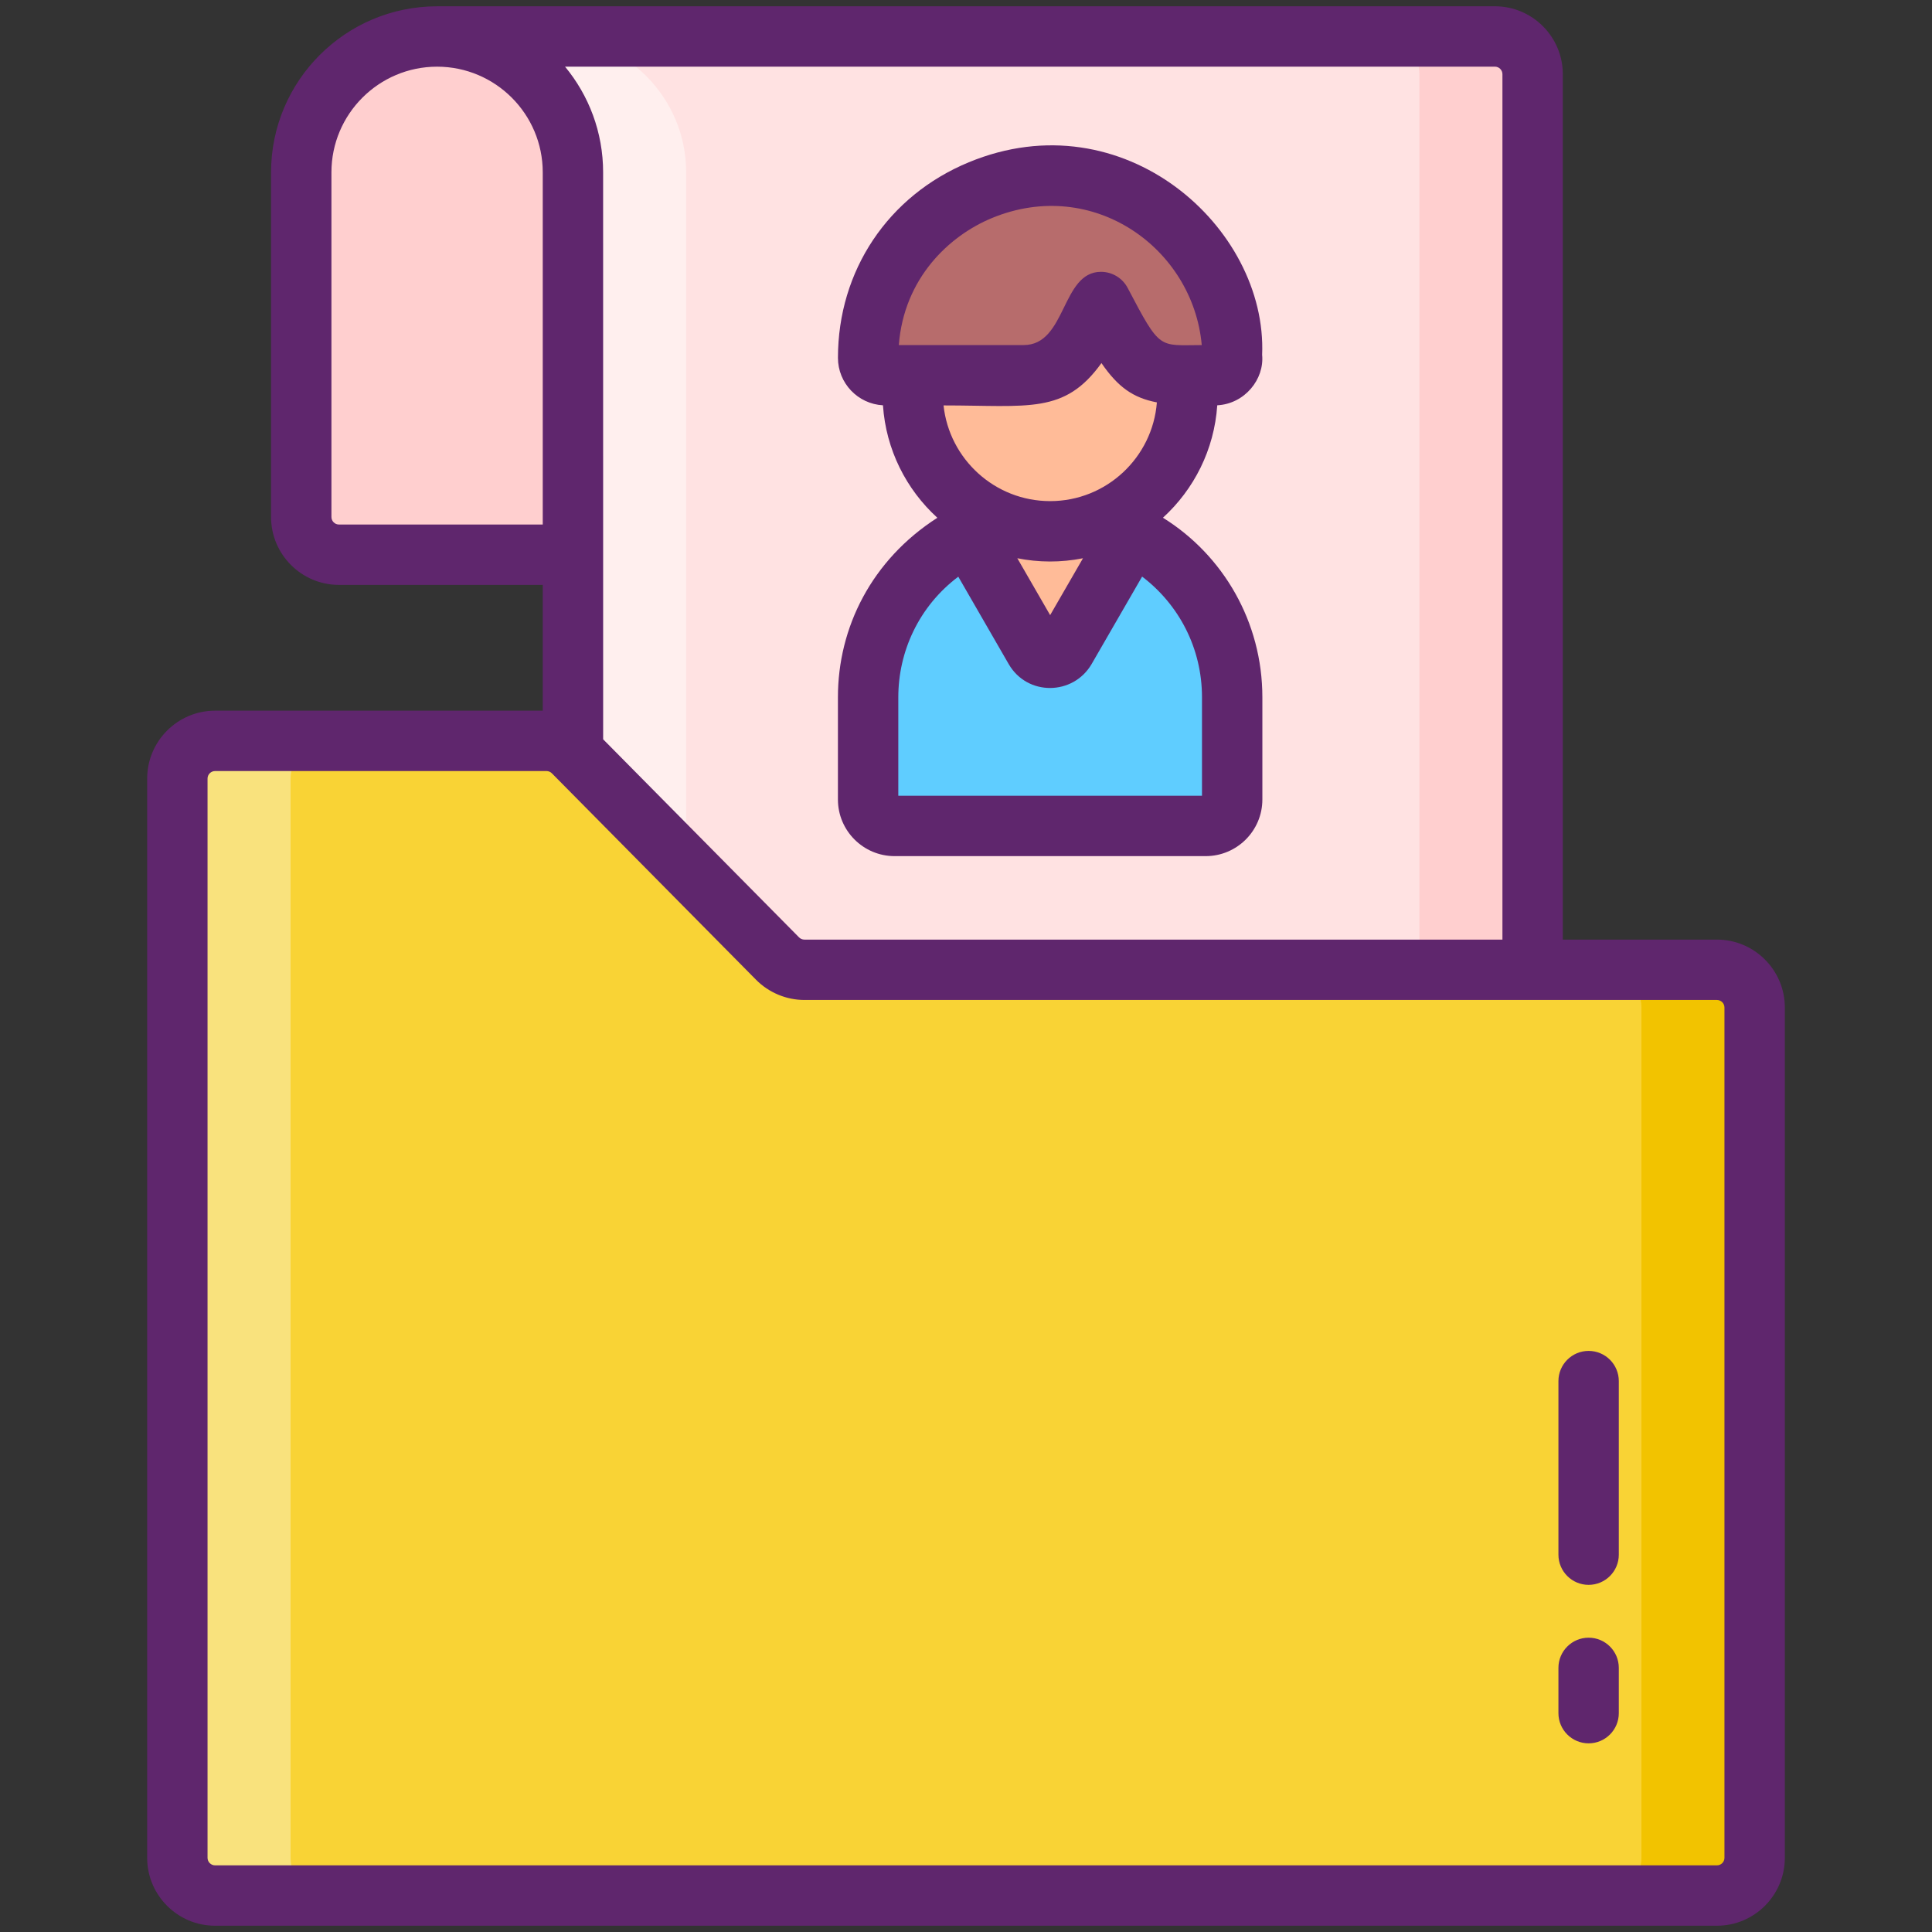 <svg id="Icon_Set" enable-background="new 0 0 256 256" height="512" viewBox="0 0 256 256" width="512" xmlns="http://www.w3.org/2000/svg"><rect x="0" y="0" width="256" height="256" fill="#333333" stroke="none"/><path d="m198.08 4.83h-139.99c4.9.05 9.34 2.05 12.56 5.27 3.25 3.26 5.27 7.76 5.27 12.73v166.84h127.16v-179.84c0-2.76-2.24-5-5-5z" fill="#ffe2e2"/><path d="m203.08 9.83v179.84h-15v-179.84c0-2.76-2.24-5-5-5h15c2.76 0 5 2.24 5 5z" fill="#ffcfcf"/><path d="m90.92 22.83v166.84h-15v-166.84c0-4.97-2.02-9.47-5.27-12.73-3.22-3.22-7.66-5.22-12.56-5.27h15c4.9.05 9.34 2.05 12.56 5.27 3.25 3.26 5.27 7.76 5.27 12.73z" fill="#ffefee"/><path d="m163.266 92.382v13.554c0 1.938-1.571 3.508-3.508 3.508h-41.215c-1.938 0-3.508-1.571-3.508-3.508v-13.554c0-6.271 2.402-11.987 6.325-16.28 2.866-3.125 6.547-5.479 10.759-6.792 2.228-.674 4.586-1.043 7.032-1.043 2.456 0 4.814.369 7.032 1.043 3.725 1.134 7.356 3.27 10.216 6.238 4.247 4.336 6.867 10.28 6.867 16.834z" fill="#5fcdff"/><path d="m149.942 70.82-3.173 5.488-5.593 9.686c-.9 1.559-3.151 1.559-4.051 0l-5.593-9.686-3.163-5.488c.001-.002.001-.003.001-.004 1.192-.594 2.433-1.096 3.748-1.506 2.228-.674 4.586-1.043 7.032-1.043 2.456 0 4.814.369 7.032 1.043 1 .304 1.967.674 2.913 1.109.292.118.564.26.847.401z" fill="#ffbb98"/><ellipse cx="139.149" cy="52.2" fill="#ffbb98" rx="18.204" ry="18.204" transform="matrix(.998 -.071 .071 .998 -3.35 9.996)"/><path d="m163.26 47.417c0 1.272-1.031 2.303-2.303 2.303-9.165 0-9.672.581-15.074-9.703-2.1 3.987-4.088 9.703-10.237 9.703h-18.311c-1.272 0-2.303-1.031-2.303-2.303 0-21.547 26.112-32.099 41.163-17.047 8.066 8.049 7.065 18.283 7.065 17.047z" fill="#b76c6c"/><path d="m57.917 4.833c-9.941 0-18 8.059-18 18v45.667c0 2.761 2.239 5 5 5h31v-50.667c0-9.941-8.059-18-18-18z" fill="#ffcfcf"/><path d="m103.032 127.016-27.064-27.365c-.939-.95-2.219-1.484-3.555-1.484h-43.913c-2.761 0-5 2.239-5 5v25.333 50.667 67c0 2.761 2.239 5 5 5h199c2.761 0 5-2.239 5-5v-112.667c0-2.761-2.239-5-5-5h-120.913c-1.335 0-2.616-.534-3.555-1.484z" fill="#f9d335"/><path d="m232.5 133.5v112.67c0 2.76-2.24 5-5 5h-15c2.76 0 5-2.24 5-5v-112.67c0-2.76-2.24-5-5-5h15c2.76 0 5 2.24 5 5z" fill="#f2c300"/><path d="m43.5 251.17h-15c-2.76 0-5-2.24-5-5v-143c0-2.76 2.24-5 5-5h15c-2.76 0-5 2.24-5 5v143c0 2.76 2.24 5 5 5z" fill="#f9e27d"/><g fill="#5f266d"><path d="m227.5 124.502h-20.42v-114.67c0-4.963-4.038-9-9-9-.964 0-139.227.003-140.164.003-12.131 0-22 9.869-22 22v45.667c0 4.963 4.038 9 9 9h27.003v16.666h-43.419c-4.962 0-9 4.037-9 9v143c0 4.963 4.038 9 9 9h199c4.962 0 9-4.037 9-9v-112.666c0-4.963-4.038-9-9-9zm-155.583-55c-9.608 0-17.636 0-27 0-.551 0-1-.448-1-1v-45.667c0-7.72 6.28-14 14-14s14 6.28 14 14zm126.163-60.67c.551 0 1 .448 1 1v114.67h-92.493c-.265 0-.524-.108-.711-.297l-25.956-26.245c0-11.572-.003-27.581-.003-75.125 0-5.315-1.895-10.196-5.045-14.003zm30.42 237.336c0 .552-.449 1-1 1h-199c-.551 0-1-.448-1-1v-143c0-.552.449-1 1-1h43.913c.265 0 .524.108.711.297l27.064 27.365c0 .001.001.001.001.001 1.68 1.697 4.012 2.671 6.398 2.671h120.913c.551 0 1 .448 1 1z"/><path d="m118.54 113.441h41.22c4.141 0 7.51-3.364 7.51-7.5v-13.56c0-9.968-5.193-18.821-13.175-23.78 4.108-3.746 6.802-9.012 7.198-14.897 3.664-.195 6.258-3.476 5.947-6.684.703-16.866-18.36-34.011-38.878-25.514-10.689 4.427-17.329 14.355-17.329 25.912 0 3.361 2.646 6.107 5.963 6.286.396 5.888 3.094 11.156 7.207 14.903-8.704 5.584-13.174 14.531-13.174 23.774v13.56c.001 4.136 3.37 7.5 7.511 7.5zm.558-67.719c.684-8.885 6.687-14.488 12.326-16.824 13.376-5.54 26.662 3.963 27.815 16.828-5.747.007-5.444.751-9.814-7.567-.691-1.315-2.054-2.139-3.539-2.14-5.277-.003-4.558 9.703-10.239 9.703zm20.052 20.679c-7.321 0-13.364-5.563-14.126-12.68 11.302 0 16.03 1.196 20.924-5.612 2.187 3.183 4.19 4.607 7.345 5.21-.573 7.308-6.69 13.082-14.143 13.082zm4.353 7.569-4.353 7.538-4.35-7.537c2.805.559 5.752.589 8.703-.001zm-24.473 18.412c0-6.023 2.706-12.021 7.948-15.968l6.677 11.576c2.465 4.273 8.55 4.185 10.989.002l6.693-11.591c4.859 3.694 7.933 9.475 7.933 15.981v13.06h-40.24z"/><path d="m210.5 217.002c-2.209 0-4 1.791-4 4v6c0 2.209 1.791 4 4 4s4-1.791 4-4v-6c0-2.209-1.791-4-4-4z"/><path d="m210.5 179.002c-2.209 0-4 1.791-4 4v23c0 2.209 1.791 4 4 4s4-1.791 4-4v-23c0-2.209-1.791-4-4-4z"/></g></svg>